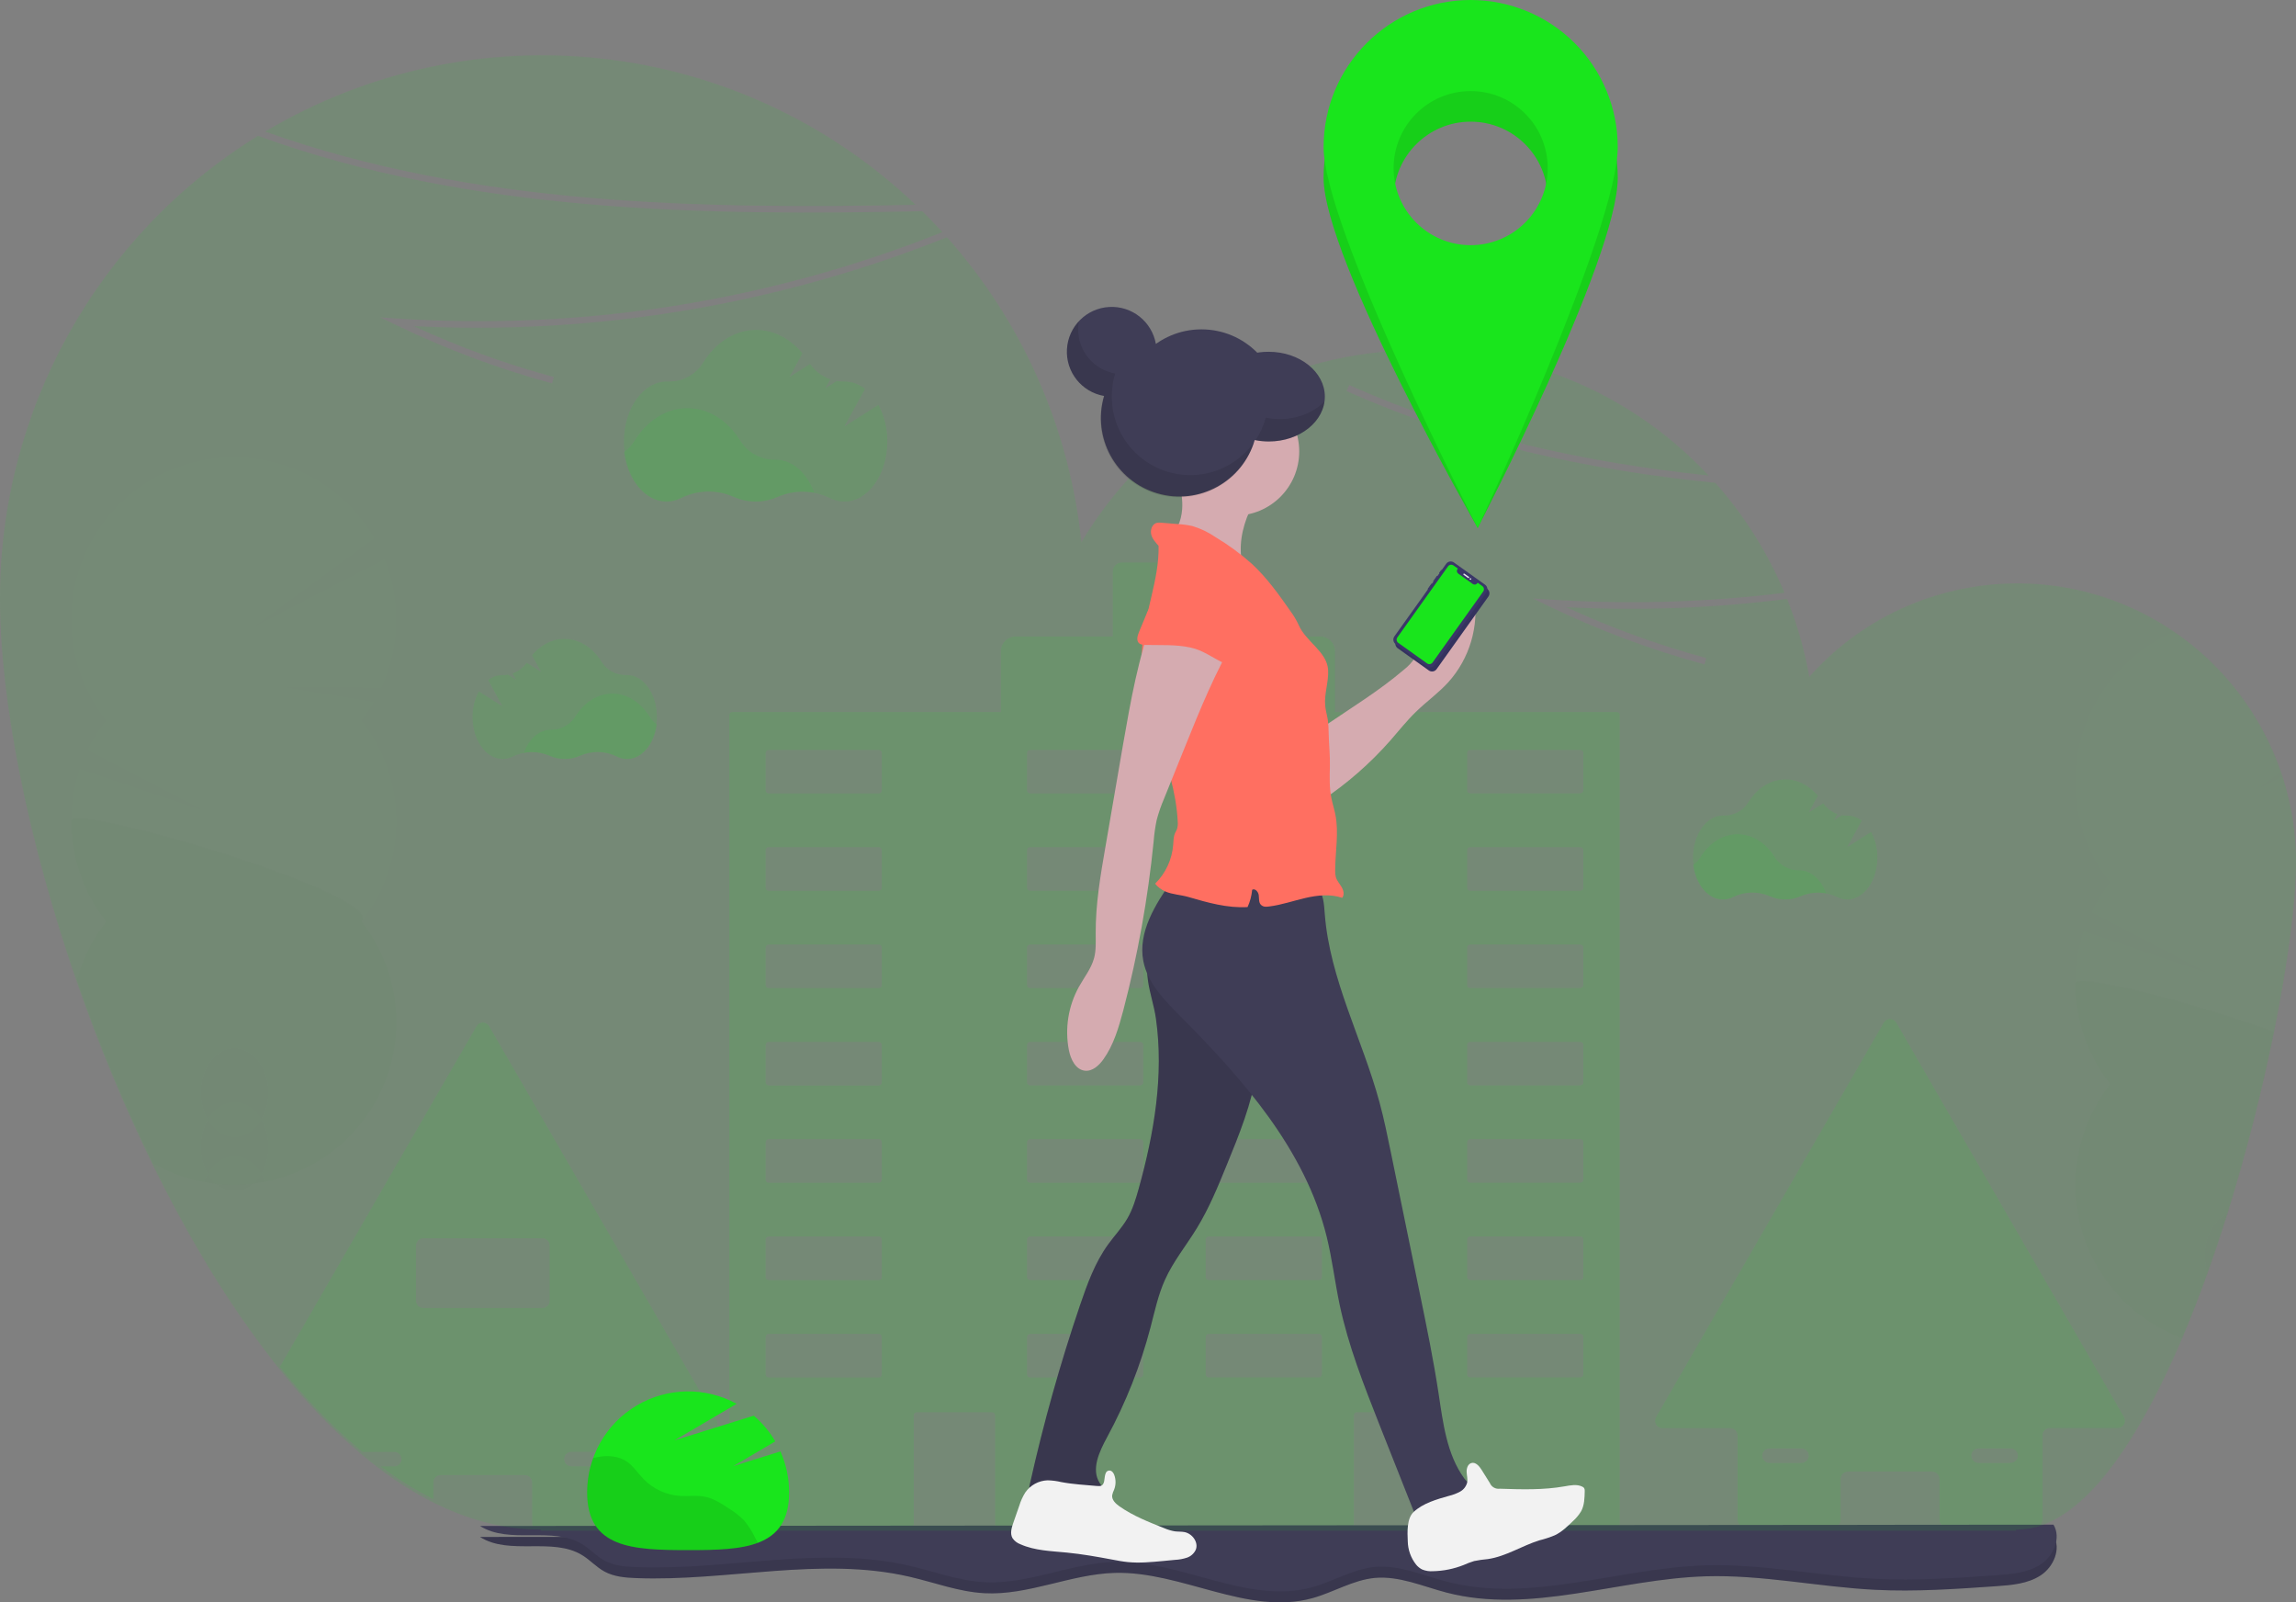 <?xml version="1.0" encoding="UTF-8" standalone="no"?><!-- Generator: Gravit.io --><svg xmlns="http://www.w3.org/2000/svg" xmlns:xlink="http://www.w3.org/1999/xlink" style="isolation:isolate" viewBox="0 0 1046 729.87" width="1046pt" height="729.87pt"><rect x="0" y="0" width="1046" height="729.87" fill="#808080" stroke="none"/><defs><clipPath id="_clipPath_gBHp2VwMel9GSuKkqleE7Z5KYS8AY6Zf"><rect width="1046" height="729.87"/></clipPath></defs><g clip-path="url(#_clipPath_gBHp2VwMel9GSuKkqleE7Z5KYS8AY6Zf)"><g opacity="0.1"><path d=" M 417.15 93.3 C 337.044 16.95 215.889 3.307 120.81 59.93 C 215.79 93.93 320.59 95.18 417.15 93.3 Z " fill="rgb(25,229,28)"/></g><g opacity="0.1"><path d=" M 967.64 645.48 L 863.92 465.83 C 863.332 464.802 862.239 464.168 861.055 464.168 C 859.871 464.168 858.778 464.802 858.19 465.83 L 754.47 645.48 C 753.854 646.504 753.84 647.781 754.434 648.819 C 755.027 649.856 756.135 650.491 757.33 650.48 L 788.27 650.48 C 790.096 650.485 791.575 651.964 791.58 653.79 L 791.58 692.13 C 791.58 693.954 793.056 695.434 794.88 695.44 L 835.25 695.44 C 837.078 695.44 838.56 693.958 838.56 692.13 L 838.56 673.6 C 838.56 671.777 840.037 670.3 841.86 670.3 L 880.24 670.3 C 882.064 670.3 883.544 671.776 883.55 673.6 L 883.55 692.13 C 883.55 693.958 885.032 695.44 886.86 695.44 L 927.22 695.44 C 929.048 695.44 930.53 693.958 930.53 692.13 L 930.53 653.75 C 930.53 651.922 932.012 650.44 933.84 650.44 L 964.78 650.44 C 965.96 650.437 967.049 649.806 967.638 648.783 C 968.227 647.761 968.228 646.503 967.64 645.48 L 967.64 645.48 Z  M 823 665.36 C 822.385 665.993 821.542 666.353 820.66 666.36 L 806.13 666.36 C 804.302 666.36 802.82 664.878 802.82 663.05 C 802.82 661.222 804.302 659.74 806.13 659.74 L 820.69 659.74 C 822.028 659.74 823.235 660.547 823.747 661.783 C 824.259 663.02 823.976 664.443 823.03 665.39 L 823 665.36 Z  M 918.28 665.36 C 917.665 665.993 916.822 666.353 915.94 666.36 L 901.42 666.36 C 899.592 666.36 898.11 664.878 898.11 663.05 C 898.11 661.222 899.592 659.74 901.42 659.74 L 916 659.74 C 917.338 659.74 918.545 660.547 919.057 661.783 C 919.569 663.02 919.286 664.443 918.34 665.39 L 918.28 665.36 Z " fill="rgb(25,229,28)"/></g><g opacity="0.1"><path d=" M 326.55 647.06 L 222.83 467.41 C 222.238 466.387 221.146 465.758 219.965 465.758 C 218.784 465.758 217.692 466.387 217.1 467.41 L 127.51 622.58 C 138.703 636.685 151.26 649.651 165 661.29 L 179.6 661.29 C 181.428 661.29 182.91 662.772 182.91 664.6 C 182.91 666.428 181.428 667.91 179.6 667.91 L 173.44 667.91 C 180.985 673.584 189.016 678.58 197.44 682.84 L 197.44 675.19 C 197.44 673.362 198.922 671.88 200.75 671.88 L 239.13 671.88 C 240.954 671.886 242.43 673.366 242.43 675.19 L 242.43 693.71 C 242.428 694.191 242.534 694.666 242.74 695.1 C 243.281 696.269 244.452 697.018 245.74 697.02 L 286.11 697.02 C 287.149 697.024 288.127 696.529 288.74 695.69 C 289.184 695.119 289.421 694.413 289.41 693.69 L 289.41 655.34 C 289.41 653.512 290.892 652.03 292.72 652.03 L 323.66 652.03 C 324.848 652.039 325.95 651.411 326.548 650.384 C 327.145 649.357 327.146 648.088 326.55 647.06 Z  M 258 662.26 C 258.615 661.627 259.458 661.267 260.34 661.26 L 274.9 661.26 C 276.728 661.26 278.21 662.742 278.21 664.57 C 278.21 666.398 276.728 667.88 274.9 667.88 L 260.33 667.88 C 258.992 667.88 257.785 667.073 257.273 665.837 C 256.761 664.6 257.044 663.177 257.99 662.23 L 258 662.26 Z  M 192.85 595.78 C 191.022 595.78 189.54 594.298 189.54 592.47 L 189.54 567.33 C 189.54 565.502 191.022 564.02 192.85 564.02 L 247.1 564.02 C 248.924 564.026 250.4 565.506 250.4 567.33 L 250.4 592.47 C 250.4 594.294 248.924 595.774 247.1 595.78 L 192.85 595.78 Z " fill="rgb(25,229,28)"/></g><g opacity="0.1"><path d=" M 736.53 324.34 L 608.18 324.34 L 608.18 296.58 C 608.18 292.913 605.207 289.94 601.54 289.94 L 563.85 289.94 L 563.85 260.37 C 563.85 258.061 561.979 256.19 559.67 256.19 L 511.12 256.19 C 508.811 256.19 506.94 258.061 506.94 260.37 L 506.94 289.93 L 462.63 289.93 C 458.963 289.93 455.99 292.903 455.99 296.57 L 455.99 324.33 L 333.6 324.33 C 332.858 324.335 332.26 324.938 332.26 325.68 L 332.26 694.21 C 332.26 694.952 332.858 695.555 333.6 695.56 L 414.94 695.56 C 415.298 695.56 415.641 695.418 415.895 695.165 C 416.148 694.911 416.29 694.568 416.29 694.21 L 416.29 644.63 C 416.295 643.887 416.897 643.285 417.64 643.28 L 452 643.28 C 452.743 643.285 453.345 643.887 453.35 644.63 L 453.35 694.21 C 453.35 694.952 453.948 695.555 454.69 695.56 L 615.44 695.56 C 616.183 695.555 616.785 694.953 616.79 694.21 L 616.79 644.63 C 616.79 643.888 617.388 643.285 618.13 643.28 L 652.49 643.28 C 652.848 643.28 653.191 643.422 653.445 643.675 C 653.698 643.929 653.84 644.272 653.84 644.63 L 653.84 694.21 C 653.845 694.953 654.447 695.555 655.19 695.56 L 736.53 695.56 C 737.273 695.555 737.875 694.953 737.88 694.21 L 737.88 325.69 C 737.875 324.947 737.273 324.345 736.53 324.34 L 736.53 324.34 Z  M 401.73 626.06 C 401.73 626.415 401.589 626.756 401.338 627.008 C 401.086 627.259 400.745 627.4 400.39 627.4 L 350.15 627.4 C 349.793 627.403 349.449 627.263 349.196 627.011 C 348.943 626.759 348.8 626.417 348.8 626.06 L 348.8 608.93 C 348.8 608.572 348.942 608.229 349.195 607.975 C 349.449 607.722 349.792 607.58 350.15 607.58 L 400.39 607.58 C 401.132 607.585 401.73 608.188 401.73 608.93 L 401.73 626.06 Z  M 401.73 581.72 C 401.733 582.077 401.593 582.421 401.341 582.674 C 401.089 582.927 400.747 583.07 400.39 583.07 L 350.15 583.07 C 349.791 583.073 349.446 582.931 349.192 582.678 C 348.939 582.424 348.797 582.079 348.8 581.72 L 348.8 564.57 C 348.797 564.211 348.939 563.866 349.192 563.612 C 349.446 563.359 349.791 563.217 350.15 563.22 L 400.39 563.22 C 400.747 563.22 401.089 563.363 401.341 563.616 C 401.593 563.869 401.733 564.213 401.73 564.57 L 401.73 581.72 Z  M 401.73 537.39 C 401.73 538.132 401.132 538.735 400.39 538.74 L 350.15 538.74 C 349.792 538.74 349.449 538.598 349.195 538.345 C 348.942 538.091 348.8 537.748 348.8 537.39 L 348.8 520.23 C 348.8 519.872 348.942 519.529 349.195 519.275 C 349.449 519.022 349.792 518.88 350.15 518.88 L 400.39 518.88 C 401.132 518.885 401.73 519.488 401.73 520.23 L 401.73 537.39 Z  M 401.73 493.05 C 401.733 493.407 401.593 493.751 401.341 494.004 C 401.089 494.257 400.747 494.4 400.39 494.4 L 350.15 494.4 C 349.791 494.403 349.446 494.261 349.192 494.008 C 348.939 493.754 348.797 493.409 348.8 493.05 L 348.8 475.93 C 348.797 475.571 348.939 475.226 349.192 474.972 C 349.446 474.719 349.791 474.577 350.15 474.58 L 400.39 474.58 C 400.747 474.58 401.089 474.723 401.341 474.976 C 401.593 475.229 401.733 475.573 401.73 475.93 L 401.73 493.05 Z  M 401.73 448.72 C 401.73 449.462 401.132 450.065 400.39 450.07 L 350.15 450.07 C 349.792 450.07 349.449 449.928 349.195 449.675 C 348.942 449.421 348.8 449.078 348.8 448.72 L 348.8 431.56 C 348.8 431.203 348.943 430.861 349.196 430.609 C 349.449 430.357 349.793 430.217 350.15 430.22 L 400.39 430.22 C 400.745 430.22 401.086 430.361 401.338 430.612 C 401.589 430.864 401.73 431.205 401.73 431.56 L 401.73 448.72 Z  M 401.73 404.39 C 401.73 405.13 401.13 405.73 400.39 405.73 L 350.15 405.73 C 349.793 405.733 349.449 405.593 349.196 405.341 C 348.943 405.089 348.8 404.747 348.8 404.39 L 348.8 387.23 C 348.8 386.872 348.942 386.529 349.195 386.275 C 349.449 386.022 349.792 385.88 350.15 385.88 L 400.39 385.88 C 401.132 385.885 401.73 386.488 401.73 387.23 L 401.73 404.39 Z  M 401.73 360.05 C 401.733 360.407 401.593 360.751 401.341 361.004 C 401.089 361.257 400.747 361.4 400.39 361.4 L 350.15 361.4 C 349.791 361.403 349.446 361.261 349.192 361.008 C 348.939 360.754 348.797 360.409 348.8 360.05 L 348.8 342.93 C 348.797 342.571 348.939 342.226 349.192 341.972 C 349.446 341.719 349.791 341.577 350.15 341.58 L 400.39 341.58 C 400.747 341.58 401.089 341.723 401.341 341.976 C 401.593 342.229 401.733 342.573 401.73 342.93 L 401.73 360.05 Z  M 520.84 626.05 C 520.84 626.407 520.697 626.749 520.444 627.001 C 520.191 627.253 519.847 627.393 519.49 627.39 L 469.25 627.39 C 468.508 627.39 467.905 626.792 467.9 626.05 L 467.9 608.93 C 467.905 608.187 468.507 607.585 469.25 607.58 L 519.49 607.58 C 519.848 607.58 520.191 607.722 520.445 607.975 C 520.698 608.229 520.84 608.572 520.84 608.93 L 520.84 626.05 Z  M 520.84 581.71 C 520.843 582.069 520.701 582.414 520.448 582.668 C 520.194 582.921 519.849 583.063 519.49 583.06 L 469.25 583.06 C 468.892 583.06 468.549 582.918 468.295 582.665 C 468.042 582.411 467.9 582.068 467.9 581.71 L 467.9 564.57 C 467.9 564.212 468.042 563.869 468.295 563.615 C 468.549 563.362 468.892 563.22 469.25 563.22 L 519.49 563.22 C 519.849 563.217 520.194 563.359 520.448 563.612 C 520.701 563.866 520.843 564.211 520.84 564.57 L 520.84 581.71 Z  M 520.84 537.38 C 520.84 537.738 520.698 538.081 520.445 538.335 C 520.191 538.588 519.848 538.73 519.49 538.73 L 469.25 538.73 C 468.507 538.725 467.905 538.123 467.9 537.38 L 467.9 520.23 C 467.905 519.487 468.507 518.885 469.25 518.88 L 519.49 518.88 C 519.848 518.88 520.191 519.022 520.445 519.275 C 520.698 519.529 520.84 519.872 520.84 520.23 L 520.84 537.38 Z  M 520.84 493.04 C 520.843 493.399 520.701 493.744 520.448 493.998 C 520.194 494.251 519.849 494.393 519.49 494.39 L 469.25 494.39 C 468.892 494.39 468.549 494.248 468.295 493.995 C 468.042 493.741 467.9 493.398 467.9 493.04 L 467.9 475.93 C 467.9 475.572 468.042 475.229 468.295 474.975 C 468.549 474.722 468.892 474.58 469.25 474.58 L 519.49 474.58 C 519.849 474.577 520.194 474.719 520.448 474.972 C 520.701 475.226 520.843 475.571 520.84 475.93 L 520.84 493.04 Z  M 520.84 448.71 C 520.84 449.068 520.698 449.411 520.445 449.665 C 520.191 449.918 519.848 450.06 519.49 450.06 L 469.25 450.06 C 468.507 450.055 467.905 449.453 467.9 448.71 L 467.9 431.56 C 467.905 430.818 468.508 430.22 469.25 430.22 L 519.49 430.22 C 519.847 430.217 520.191 430.357 520.444 430.609 C 520.697 430.861 520.84 431.203 520.84 431.56 L 520.84 448.71 Z  M 520.84 404.38 C 520.84 404.737 520.697 405.079 520.444 405.331 C 520.191 405.583 519.847 405.723 519.49 405.72 L 469.25 405.72 C 468.508 405.72 467.905 405.122 467.9 404.38 L 467.9 387.23 C 467.905 386.487 468.507 385.885 469.25 385.88 L 519.49 385.88 C 519.848 385.88 520.191 386.022 520.445 386.275 C 520.698 386.529 520.84 386.872 520.84 387.23 L 520.84 404.38 Z  M 520.84 360.04 C 520.843 360.399 520.701 360.744 520.448 360.998 C 520.194 361.251 519.849 361.393 519.49 361.39 L 469.25 361.39 C 468.892 361.39 468.549 361.248 468.295 360.995 C 468.042 360.741 467.9 360.398 467.9 360.04 L 467.9 342.93 C 467.9 342.572 468.042 342.229 468.295 341.975 C 468.549 341.722 468.892 341.58 469.25 341.58 L 519.49 341.58 C 519.849 341.577 520.194 341.719 520.448 341.972 C 520.701 342.226 520.843 342.571 520.84 342.93 L 520.84 360.04 Z  M 602.23 626.04 C 602.23 626.397 602.087 626.739 601.834 626.991 C 601.581 627.243 601.237 627.383 600.88 627.38 L 550.64 627.38 C 549.898 627.38 549.295 626.782 549.29 626.04 L 549.29 608.93 C 549.295 608.187 549.897 607.585 550.64 607.58 L 600.88 607.58 C 601.238 607.58 601.581 607.722 601.835 607.975 C 602.088 608.229 602.23 608.572 602.23 608.93 L 602.23 626.04 Z  M 602.23 581.7 C 602.233 582.059 602.091 582.404 601.838 582.658 C 601.584 582.911 601.239 583.053 600.88 583.05 L 550.64 583.05 C 550.282 583.05 549.939 582.908 549.685 582.655 C 549.432 582.401 549.29 582.058 549.29 581.7 L 549.29 564.57 C 549.29 564.212 549.432 563.869 549.685 563.615 C 549.939 563.362 550.282 563.22 550.64 563.22 L 600.88 563.22 C 601.239 563.217 601.584 563.359 601.838 563.612 C 602.091 563.866 602.233 564.211 602.23 564.57 L 602.23 581.7 Z  M 602.23 537.37 C 602.23 537.728 602.088 538.071 601.835 538.325 C 601.581 538.578 601.238 538.72 600.88 538.72 L 550.64 538.72 C 549.897 538.715 549.295 538.113 549.29 537.37 L 549.29 520.23 C 549.295 519.487 549.897 518.885 550.64 518.88 L 600.88 518.88 C 601.238 518.88 601.581 519.022 601.835 519.275 C 602.088 519.529 602.23 519.872 602.23 520.23 L 602.23 537.37 Z  M 602.23 493.03 C 602.233 493.389 602.091 493.734 601.838 493.988 C 601.584 494.241 601.239 494.383 600.88 494.38 L 550.64 494.38 C 550.282 494.38 549.939 494.238 549.685 493.985 C 549.432 493.731 549.29 493.388 549.29 493.03 L 549.29 475.93 C 549.29 475.572 549.432 475.229 549.685 474.975 C 549.939 474.722 550.282 474.58 550.64 474.58 L 600.88 474.58 C 601.239 474.577 601.584 474.719 601.838 474.972 C 602.091 475.226 602.233 475.571 602.23 475.93 L 602.23 493.03 Z  M 602.23 448.7 C 602.23 449.058 602.088 449.401 601.835 449.655 C 601.581 449.908 601.238 450.05 600.88 450.05 L 550.64 450.05 C 549.897 450.045 549.295 449.443 549.29 448.7 L 549.29 431.56 C 549.295 430.818 549.898 430.22 550.64 430.22 L 600.88 430.22 C 601.237 430.217 601.581 430.357 601.834 430.609 C 602.087 430.861 602.23 431.203 602.23 431.56 L 602.23 448.7 Z  M 602.23 404.37 C 602.23 404.727 602.087 405.069 601.834 405.321 C 601.581 405.573 601.237 405.713 600.88 405.71 L 550.64 405.71 C 549.898 405.71 549.295 405.112 549.29 404.37 L 549.29 387.23 C 549.295 386.487 549.897 385.885 550.64 385.88 L 600.88 385.88 C 601.238 385.88 601.581 386.022 601.835 386.275 C 602.088 386.529 602.23 386.872 602.23 387.23 L 602.23 404.37 Z  M 602.23 360.03 C 602.233 360.389 602.091 360.734 601.838 360.988 C 601.584 361.241 601.239 361.383 600.88 361.38 L 550.64 361.38 C 550.282 361.38 549.939 361.238 549.685 360.985 C 549.432 360.731 549.29 360.388 549.29 360.03 L 549.29 342.93 C 549.29 342.572 549.432 342.229 549.685 341.975 C 549.939 341.722 550.282 341.58 550.64 341.58 L 600.88 341.58 C 601.239 341.577 601.584 341.719 601.838 341.972 C 602.091 342.226 602.233 342.571 602.23 342.93 L 602.23 360.03 Z  M 721.34 626.03 C 721.335 626.772 720.732 627.37 719.99 627.37 L 669.75 627.37 C 669.393 627.373 669.049 627.233 668.796 626.981 C 668.543 626.729 668.4 626.387 668.4 626.03 L 668.4 608.93 C 668.4 608.572 668.542 608.229 668.795 607.975 C 669.049 607.722 669.392 607.58 669.75 607.58 L 720 607.58 C 720.743 607.585 721.345 608.187 721.35 608.93 L 721.34 626.03 Z  M 721.34 581.69 C 721.34 582.048 721.198 582.391 720.945 582.645 C 720.691 582.898 720.348 583.04 719.99 583.04 L 669.75 583.04 C 669.391 583.043 669.046 582.901 668.792 582.648 C 668.539 582.394 668.397 582.049 668.4 581.69 L 668.4 564.57 C 668.397 564.211 668.539 563.866 668.792 563.612 C 669.046 563.359 669.391 563.217 669.75 563.22 L 720 563.22 C 720.358 563.22 720.701 563.362 720.955 563.615 C 721.208 563.869 721.35 564.212 721.35 564.57 L 721.34 581.69 Z  M 721.34 537.36 C 721.335 538.103 720.733 538.705 719.99 538.71 L 669.75 538.71 C 669.392 538.71 669.049 538.568 668.795 538.315 C 668.542 538.061 668.4 537.718 668.4 537.36 L 668.4 520.23 C 668.4 519.872 668.542 519.529 668.795 519.275 C 669.049 519.022 669.392 518.88 669.75 518.88 L 720 518.88 C 720.743 518.885 721.345 519.487 721.35 520.23 L 721.34 537.36 Z  M 721.34 493.02 C 721.34 493.378 721.198 493.721 720.945 493.975 C 720.691 494.228 720.348 494.37 719.99 494.37 L 669.75 494.37 C 669.391 494.373 669.046 494.231 668.792 493.978 C 668.539 493.724 668.397 493.379 668.4 493.02 L 668.4 475.93 C 668.397 475.571 668.539 475.226 668.792 474.972 C 669.046 474.719 669.391 474.577 669.75 474.58 L 720 474.58 C 720.358 474.58 720.701 474.722 720.955 474.975 C 721.208 475.229 721.35 475.572 721.35 475.93 L 721.34 493.02 Z  M 721.34 448.69 C 721.335 449.433 720.733 450.035 719.99 450.04 L 669.75 450.04 C 669.392 450.04 669.049 449.898 668.795 449.645 C 668.542 449.391 668.4 449.048 668.4 448.69 L 668.4 431.56 C 668.4 431.203 668.543 430.861 668.796 430.609 C 669.049 430.357 669.393 430.217 669.75 430.22 L 720 430.22 C 720.742 430.22 721.345 430.818 721.35 431.56 L 721.34 448.69 Z  M 721.34 404.36 C 721.345 404.72 721.207 405.067 720.955 405.324 C 720.704 405.581 720.36 405.727 720 405.73 L 669.75 405.73 C 669.393 405.733 669.049 405.593 668.796 405.341 C 668.543 405.089 668.4 404.747 668.4 404.39 L 668.4 387.23 C 668.4 386.872 668.542 386.529 668.795 386.275 C 669.049 386.022 669.392 385.88 669.75 385.88 L 720 385.88 C 720.743 385.885 721.345 386.487 721.35 387.23 L 721.34 404.36 Z  M 721.34 360.02 C 721.34 360.378 721.198 360.721 720.945 360.975 C 720.691 361.228 720.348 361.37 719.99 361.37 L 669.75 361.37 C 669.391 361.373 669.046 361.231 668.792 360.978 C 668.539 360.724 668.397 360.379 668.4 360.02 L 668.4 342.93 C 668.397 342.571 668.539 342.226 668.792 341.972 C 669.046 341.719 669.391 341.577 669.75 341.58 L 720 341.58 C 720.358 341.58 720.701 341.722 720.955 341.975 C 721.208 342.229 721.35 342.572 721.35 342.93 L 721.34 360.02 Z " fill="rgb(25,229,28)"/></g><g opacity="0.1"><path d=" M 371 224.46 C 365.353 223.385 359.514 224.019 354.23 226.28 C 347.789 229.151 340.427 229.133 334 226.23 C 326.42 222.906 317.762 223.078 310.32 226.7 C 308.217 227.808 305.877 228.391 303.5 228.4 C 293.9 228.4 285.91 218.73 284.25 205.97 C 286.168 204.572 287.798 202.817 289.05 200.8 C 294.68 191.73 303.4 185.9 313.19 185.9 C 322.98 185.9 331.59 191.66 337.19 200.63 C 340.605 206.142 346.656 209.465 353.14 209.39 L 353.39 209.39 C 361.11 209.39 367.73 215.52 371 224.46 Z " fill="rgb(25,229,28)"/></g><g opacity="0.1"><path d=" M 400.2 184.41 L 384.68 194.25 L 394.1 177.12 C 391.43 174.989 388.126 173.81 384.71 173.77 L 384.46 173.77 C 383.382 173.786 382.304 173.705 381.24 173.53 L 376 176.87 L 378.26 172.77 C 374.531 171.467 371.31 169.016 369.06 165.77 L 359.64 171.77 L 365.57 160.93 C 360.06 154.32 352.64 150.27 344.48 150.27 C 334.69 150.27 325.97 156.09 320.34 165.16 C 316.945 170.701 310.834 173.989 304.34 173.77 L 303.81 173.77 C 293 173.77 284.24 186.02 284.24 201.14 C 284.24 216.26 293 228.51 303.81 228.51 C 306.189 228.504 308.53 227.917 310.63 226.8 C 318.074 223.181 326.731 223.013 334.31 226.34 C 340.719 229.2 348.041 229.2 354.45 226.34 C 361.97 223.07 370.541 223.235 377.93 226.79 C 380.01 227.879 382.322 228.452 384.67 228.46 C 395.48 228.46 404.24 216.2 404.24 201.09 C 404.309 195.28 402.92 189.545 400.2 184.41 L 400.2 184.41 Z " fill="rgb(25,229,28)"/></g><g opacity="0.1"><path d=" M 832 406.93 C 828.047 406.181 823.961 406.623 820.26 408.2 C 815.774 410.206 810.646 410.206 806.16 408.2 C 800.852 405.873 794.791 405.994 789.58 408.53 C 788.11 409.307 786.473 409.715 784.81 409.72 C 778.09 409.72 772.5 402.95 771.34 394.02 C 772.68 393.038 773.82 391.809 774.7 390.4 C 778.64 384.05 784.7 379.97 791.59 379.97 C 798.48 379.97 804.48 383.97 808.42 390.28 C 810.808 394.139 815.042 396.465 819.58 396.41 L 819.76 396.41 C 825.06 396.39 829.69 400.68 832 406.93 Z " fill="rgb(25,229,28)"/></g><g opacity="0.1"><path d=" M 852.42 378.93 L 841.56 385.82 L 848.15 373.82 C 846.281 372.331 843.969 371.507 841.58 371.48 L 841.41 371.48 C 840.656 371.489 839.904 371.432 839.16 371.31 L 835.47 373.64 L 837.05 370.78 C 834.444 369.864 832.192 368.154 830.61 365.89 L 824 370.05 L 828.16 362.48 C 824.31 357.85 819.16 355.01 813.4 355.01 C 806.55 355.01 800.4 359.09 796.5 365.44 C 794.125 369.301 789.861 371.591 785.33 371.44 L 785 371.44 C 777.44 371.44 771.3 380.01 771.3 390.59 C 771.3 401.17 777.44 409.75 785 409.75 C 786.663 409.745 788.3 409.337 789.77 408.56 C 794.981 406.022 801.045 405.905 806.35 408.24 C 810.839 410.233 815.961 410.233 820.45 408.24 C 825.713 405.955 831.71 406.072 836.88 408.56 C 838.339 409.316 839.957 409.713 841.6 409.72 C 849.17 409.72 855.3 401.15 855.3 390.56 C 855.324 386.504 854.334 382.506 852.42 378.93 L 852.42 378.93 Z " fill="rgb(25,229,28)"/></g><g opacity="0.1"><path d=" M 238.62 342.93 C 242.573 342.182 246.659 342.624 250.36 344.2 C 254.842 346.207 259.968 346.207 264.45 344.2 C 269.758 341.873 275.819 341.994 281.03 344.53 C 282.501 345.305 284.137 345.714 285.8 345.72 C 292.52 345.72 298.12 338.95 299.28 330.02 C 297.938 329.04 296.797 327.811 295.92 326.4 C 292 320.03 285.87 315.93 279 315.93 C 272.13 315.93 266.12 319.93 262.18 326.24 C 259.785 330.104 255.546 332.436 251 332.39 L 250.83 332.39 C 245.51 332.39 240.87 336.68 238.62 342.93 Z " fill="rgb(25,229,28)"/></g><g opacity="0.1"><path d=" M 218.14 314.93 L 229 321.79 L 222.4 309.79 C 224.269 308.302 226.581 307.479 228.97 307.45 L 229.15 307.45 C 229.904 307.459 230.656 307.402 231.4 307.28 L 235.08 309.61 L 233.5 306.75 C 236.109 305.835 238.365 304.125 239.95 301.86 L 246.54 306.04 L 242.37 298.47 C 246.23 293.84 251.42 291 257.14 291 C 263.99 291 270.14 295.08 274.04 301.43 C 276.414 305.293 280.679 307.583 285.21 307.43 L 285.57 307.43 C 293.14 307.43 299.27 316 299.27 326.58 C 299.27 337.16 293.14 345.74 285.57 345.74 C 283.907 345.733 282.271 345.324 280.8 344.55 C 275.589 342.012 269.525 341.895 264.22 344.23 C 259.735 346.223 254.615 346.223 250.13 344.23 C 244.863 341.945 238.864 342.061 233.69 344.55 C 232.231 345.307 230.613 345.705 228.97 345.71 C 221.41 345.71 215.27 337.14 215.27 326.55 C 215.245 322.498 216.231 318.504 218.14 314.93 L 218.14 314.93 Z " fill="rgb(25,229,28)"/></g><path d=" M 218.68 700.06 C 232.22 708.66 251.73 699.96 265.36 708.43 C 268.88 710.61 271.72 713.82 275.36 715.8 C 279.73 718.19 284.87 718.62 289.84 718.8 C 331.46 720.41 373.78 708.8 414.36 718.18 C 425.71 720.8 436.81 725.06 448.44 725.68 C 468.53 726.77 487.78 716.97 507.89 716.43 C 538.39 715.61 568.36 736.02 597.79 727.97 C 607.47 725.32 616.35 719.67 626.34 718.72 C 637.47 717.72 648.17 722.57 658.99 725.4 C 697.36 735.4 737.32 719.2 776.99 717.99 C 802.86 717.2 828.48 722.84 854.33 724.14 C 872.71 725.06 891.13 723.77 909.49 722.49 C 916.49 722 923.82 721.4 929.68 717.56 C 935.54 713.72 939.14 705.47 935.52 699.47 L 218.68 700.06 Z " fill="rgb(63,61,86)"/><g opacity="0.1"><path d=" M 218.68 700.06 C 232.22 708.66 251.73 699.96 265.36 708.43 C 268.88 710.61 271.72 713.82 275.36 715.8 C 279.73 718.19 284.87 718.62 289.84 718.8 C 331.46 720.41 373.78 708.8 414.36 718.18 C 425.71 720.8 436.81 725.06 448.44 725.68 C 468.53 726.77 487.78 716.97 507.89 716.43 C 538.39 715.61 568.36 736.02 597.79 727.97 C 607.47 725.32 616.35 719.67 626.34 718.72 C 637.47 717.72 648.17 722.57 658.99 725.4 C 697.36 735.4 737.32 719.2 776.99 717.99 C 802.86 717.2 828.48 722.84 854.33 724.14 C 872.71 725.06 891.13 723.77 909.49 722.49 C 916.49 722 923.82 721.4 929.68 717.56 C 935.54 713.72 939.14 705.47 935.52 699.47 L 218.68 700.06 Z " fill="rgb(0,0,0)"/></g><path d=" M 218.68 695.06 C 232.22 703.66 251.73 694.96 265.36 703.43 C 268.88 705.61 271.72 708.82 275.36 710.8 C 279.73 713.19 284.87 713.62 289.84 713.8 C 331.46 715.41 373.78 703.8 414.36 713.18 C 425.71 715.8 436.81 720.06 448.44 720.68 C 468.53 721.77 487.78 711.97 507.89 711.43 C 538.39 710.61 568.36 731.02 597.79 722.97 C 607.47 720.32 616.35 714.67 626.34 713.72 C 637.47 712.72 648.17 717.57 658.99 720.4 C 697.36 730.4 737.32 714.2 776.99 712.99 C 802.86 712.2 828.48 717.84 854.33 719.14 C 872.71 720.06 891.13 718.77 909.49 717.49 C 916.49 717 923.82 716.4 929.68 712.56 C 935.54 708.72 939.14 700.47 935.52 694.47 L 218.68 695.06 Z " fill="rgb(63,61,86)"/><g style="opacity:0.1;"><g opacity="0.1"><path d=" M 122.35 571.86 C 122.391 576.2 121.276 580.473 119.12 584.24 C 123.427 591.932 123.427 601.308 119.12 609 C 120.215 610.873 121.037 612.894 121.56 615 C 110.644 600.612 100.596 585.585 91.47 570 L 91.47 570 C 91.69 566.283 92.772 562.667 94.63 559.44 C 92.474 555.673 91.359 551.4 91.4 547.06 C 91.387 544.127 91.881 541.214 92.86 538.45 C 93.326 537.139 93.919 535.876 94.63 534.68 C 97.45 529.89 101.89 526.8 106.87 526.8 C 111.85 526.8 116.3 529.89 119.12 534.68 C 119.806 535.842 120.385 537.063 120.85 538.33 C 121.853 541.131 122.36 544.085 122.35 547.06 C 122.391 551.4 121.276 555.673 119.12 559.44 C 121.283 563.219 122.398 567.506 122.35 571.86 Z " fill="rgb(63,61,86)"/></g><g opacity="0.1"><ellipse vector-effect="non-scaling-stroke" cx="106.87" cy="522.35" rx="15.47" ry="20.26" fill="rgb(63,61,86)"/></g><g opacity="0.1"><ellipse vector-effect="non-scaling-stroke" cx="106.87" cy="497.59" rx="15.47" ry="20.26" fill="rgb(63,61,86)"/></g><g opacity="0.1"><path d=" M 180.67 373.93 C 180.696 390.559 175.103 406.708 164.8 419.76 C 180.757 440.049 185.011 467.177 176.031 491.376 C 167.05 515.576 146.129 533.362 120.8 538.33 C 119.02 538.69 117.21 538.97 115.38 539.19 C 109.735 539.865 104.032 539.895 98.38 539.28 Q 95.56 538.98 92.81 538.45 C 84.726 536.956 76.951 534.113 69.81 530.04 C 56.5 502.85 44.875 474.867 35 446.25 C 37.598 436.626 42.119 427.628 48.29 419.8 C 32.792 400.112 28.279 373.931 36.29 350.19 L 92.57 369.08 L 39.79 341.66 C 42.114 336.864 44.947 332.331 48.24 328.14 C 31.083 306.336 27.538 276.776 39.053 251.533 C 50.569 226.29 75.216 209.591 102.929 208.256 C 130.642 206.92 156.781 221.172 170.67 245.19 L 116.26 285.19 L 175.26 254.59 C 182.884 273.529 182.371 294.772 173.84 313.32 L 129.84 312.99 L 170.5 319.67 C 168.774 322.626 166.846 325.459 164.73 328.15 C 175.047 341.18 180.663 357.31 180.67 373.93 L 180.67 373.93 Z " fill="rgb(25,229,28)"/></g><g opacity="0.1"><path d=" M 180.67 465.63 C 180.664 501.053 155.605 531.524 120.85 538.37 C 119.07 538.73 117.26 539.01 115.43 539.23 C 109.785 539.905 104.082 539.935 98.43 539.32 Q 95.61 539.02 92.86 538.49 C 84.776 536.996 77.001 534.153 69.86 530.08 C 56.532 502.878 44.89 474.882 35 446.25 C 37.598 436.626 42.119 427.628 48.29 419.8 C 37.982 406.736 32.389 390.572 32.42 373.93 C 32.42 365.61 174.74 407.15 164.8 419.76 C 175.112 432.823 180.705 448.988 180.67 465.63 L 180.67 465.63 Z " fill="rgb(0,0,0)"/></g></g><g style="opacity:0.1;"><g opacity="0.1"><path d=" M 1014.9 552.58 C 1012 561.84 1008.9 571.03 1005.72 580.01 C 1004.836 577.363 1004.39 574.59 1004.4 571.8 C 1004.4 562.87 1008.8 555.29 1014.9 552.58 Z " fill="rgb(63,61,86)"/></g><g opacity="0.1"><path d=" M 1046 393.02 C 1046 410.57 1042.46 438.3 1036 470.02 C 1030.342 497.878 1023.283 525.433 1014.85 552.58 C 1011.95 561.84 1008.85 571.03 1005.67 580.01 C 1002.02 590.21 998.17 600.13 994.14 609.62 C 971.792 601.416 954.718 583.014 948.208 560.114 C 941.699 537.215 946.539 512.583 961.23 493.85 C 945.73 474.105 941.219 447.88 949.23 424.09 L 1005.51 443.02 L 952.73 415.54 C 955.054 410.734 957.887 406.192 961.18 401.99 C 946.932 383.823 941.925 360.072 947.627 337.7 C 953.329 315.327 969.095 296.87 990.3 287.74 C 1013.017 303.238 1030.116 325.662 1039.05 351.67 L 1029.3 358.93 L 1039.76 353.5 C 1043.269 364.282 1045.317 375.485 1045.85 386.81 L 1042.91 386.81 L 1045.91 387.3 C 1046 389.19 1046 391.09 1046 393.02 Z " fill="rgb(25,229,28)"/></g><g opacity="0.1"><path d=" M 1036.05 470.02 C 1030.392 497.878 1023.333 525.433 1014.9 552.58 C 1012 561.84 1008.9 571.03 1005.72 580.01 C 1002.07 590.21 998.22 600.13 994.19 609.62 C 971.842 601.416 954.768 583.014 948.258 560.114 C 941.749 537.215 946.589 512.583 961.28 493.85 C 950.983 480.761 945.396 464.584 945.42 447.93 C 945.42 442.93 997.14 456.03 1036.05 470.02 Z " fill="rgb(0,0,0)"/></g></g><g opacity="0.1"><path d=" M 1045.87 387.28 C 1045.87 387.13 1045.87 386.97 1045.87 386.81 C 1045.337 375.485 1043.289 364.282 1039.78 353.5 C 1039.58 352.89 1039.38 352.27 1039.17 351.67 C 1030.236 325.662 1013.137 303.238 990.42 287.74 C 937.743 251.85 866.611 260.643 824.26 308.28 C 822.118 296.141 818.73 284.255 814.15 272.81 C 780.783 277.028 747.108 278.283 713.52 276.56 C 734.103 286.051 755.444 293.801 777.32 299.73 L 776.54 302.63 C 751.989 295.964 728.113 287.025 705.22 275.93 L 698.31 272.58 L 705.97 273.08 C 741.654 275.417 777.479 274.389 812.97 270.01 C 805.291 251.696 794.641 234.775 781.45 219.93 C 723.89 214.13 666.78 202.05 613.45 178.1 L 614.68 175.37 C 666.59 198.7 722.22 210.69 778.38 216.59 C 739.84 175.276 684.118 154.485 627.935 160.457 C 571.751 166.429 521.645 198.467 492.65 246.96 C 487.33 195.378 465.904 146.78 431.41 108.06 C 400.702 120.33 368.995 129.935 336.64 136.77 C 287.981 147.112 238.182 151.075 188.5 148.56 C 209.083 158.051 230.424 165.801 252.3 171.73 L 251.52 174.63 C 226.976 167.962 203.106 159.024 180.22 147.93 L 173.31 144.58 L 180.97 145.08 C 265.655 150.642 350.512 137.198 429.33 105.73 Q 424.88 100.86 420.17 96.21 C 321.75 98.21 214.56 97.21 117.52 61.88 C 44.403 107.009 -0.08 186.827 0 272.75 C 0 319.21 12.77 383.1 35 447.2 C 44.906 475.888 56.565 503.941 69.91 531.2 C 76.7 545 83.91 558.41 91.48 571.25 L 91.48 571.25 C 100.607 586.834 110.655 601.861 121.57 616.25 Q 124.51 620.12 127.52 623.85 C 138.706 638.007 151.26 651.027 165 662.72 L 165 662.72 Q 169.17 666.2 173.39 669.35 C 180.931 675.05 188.962 680.07 197.39 684.35 C 212.06 691.7 227.2 696.01 242.69 696.63 C 243.93 696.68 245.18 696.71 246.42 696.71 L 246.42 697.22 L 918.42 697.22 L 918.42 696.71 L 918.92 696.71 C 922.793 696.695 926.635 696.019 930.28 694.71 C 954.04 686.28 975.92 652.43 994.11 609.65 C 998.11 600.16 1001.99 590.24 1005.64 580.04 C 1008.86 571.04 1011.92 561.87 1014.82 552.61 C 1023.253 525.463 1030.312 497.908 1035.97 470.05 C 1042.38 438.33 1045.97 410.6 1045.97 393.05 C 1046 391.09 1046 389.19 1045.87 387.28 Z " fill="rgb(25,229,28)"/></g><path d=" M 334.06 667.79 L 353.2 656.53 C 350.61 652.11 347.301 648.153 343.41 644.82 L 307.3 656.05 L 335.6 639.42 C 321.347 631.612 304.033 631.905 290.051 640.189 C 276.07 648.473 267.498 663.519 267.5 679.77 C 267.5 705.17 288.09 706.05 313.5 706.05 C 338.91 706.05 359.5 705.17 359.5 679.77 C 359.509 673.338 358.163 666.977 355.55 661.1 L 334.06 667.79 Z " fill="rgb(25,229,28)"/><g opacity="0.1"><path d=" M 338.93 692.48 C 336.893 690.44 334.616 688.654 332.15 687.16 C 328.67 684.85 325.08 682.49 320.98 681.71 C 317.38 681.02 313.67 681.6 309.98 681.39 C 303.615 681.001 297.622 678.256 293.17 673.69 C 290.56 670.99 288.5 667.69 285.36 665.6 C 281.97 663.38 277.67 662.9 273.65 663.45 C 272.483 663.616 271.328 663.853 270.19 664.16 C 268.384 669.166 267.464 674.448 267.47 679.77 C 267.47 705.17 288.06 706.05 313.47 706.05 C 325.8 706.05 336.99 705.84 345.25 702.73 L 343.87 700.15 C 342.552 697.396 340.892 694.819 338.93 692.48 Z " fill="rgb(0,0,0)"/></g><circle vector-effect="non-scaling-stroke" cx="547.34" cy="185.77" r="35.75" fill="rgb(63,61,86)"/><path d=" M 526.6 463.87 C 530.29 489.76 525.79 516.16 518.78 541.35 C 517.47 546.04 516.06 550.77 513.61 554.98 C 511.16 559.19 507.75 562.81 504.87 566.77 C 498.87 575.03 495.35 584.77 492.06 594.41 C 482.99 621.084 475.372 648.231 469.24 675.73 C 468.871 676.857 468.871 678.073 469.24 679.2 C 470.11 681.2 472.75 681.46 474.92 681.45 L 502.98 681.3 C 503.98 679.38 502.13 677.3 500.98 675.46 C 496.98 669.24 500.82 661.16 504.35 654.65 C 512.929 638.839 519.571 622.051 524.13 604.65 C 526.05 597.32 527.61 589.83 530.73 582.92 C 534.5 574.54 540.41 567.33 545.21 559.49 C 550.79 550.38 554.86 540.49 558.9 530.56 C 564.54 516.78 570.23 502.83 572.45 488.11 C 574.54 474.29 573.51 460.21 572.15 446.3 C 572.278 445.461 571.995 444.611 571.388 444.016 C 570.782 443.422 569.927 443.155 569.09 443.3 L 531.44 441.36 C 523.68 440.96 521.84 439.26 523.02 446.88 C 523.84 452.57 525.78 458.11 526.6 463.87 Z " fill="rgb(63,61,86)"/><g opacity="0.1"><path d=" M 526.6 463.87 C 530.29 489.76 525.79 516.16 518.78 541.35 C 517.47 546.04 516.06 550.77 513.61 554.98 C 511.16 559.19 507.75 562.81 504.87 566.77 C 498.87 575.03 495.35 584.77 492.06 594.41 C 482.99 621.084 475.372 648.231 469.24 675.73 C 468.871 676.857 468.871 678.073 469.24 679.2 C 470.11 681.2 472.75 681.46 474.92 681.45 L 502.98 681.3 C 503.98 679.38 502.13 677.3 500.98 675.46 C 496.98 669.24 500.82 661.16 504.35 654.65 C 512.929 638.839 519.571 622.051 524.13 604.65 C 526.05 597.32 527.61 589.83 530.73 582.92 C 534.5 574.54 540.41 567.33 545.21 559.49 C 550.79 550.38 554.86 540.49 558.9 530.56 C 564.54 516.78 570.23 502.83 572.45 488.11 C 574.54 474.29 573.51 460.21 572.15 446.3 C 572.278 445.461 571.995 444.611 571.388 444.016 C 570.782 443.422 569.927 443.155 569.09 443.3 L 531.44 441.36 C 523.68 440.96 521.84 439.26 523.02 446.88 C 523.84 452.57 525.78 458.11 526.6 463.87 Z " fill="rgb(0,0,0)"/></g><path d=" M 534 400.93 C 526.35 411.93 518.33 424.59 520.87 437.76 C 522.8 447.76 530.42 455.51 537.61 462.76 C 566.35 491.62 594.61 523.68 604.39 563.23 C 606.91 573.45 608.13 583.94 610.3 594.23 C 614.24 612.93 621.3 630.81 628.3 648.58 L 647.06 695.93 C 658.979 696.223 669.808 689.03 674.16 677.93 C 671.7 677.74 668.49 675.36 667.05 673.36 C 659.05 662.29 657.41 648.05 655.36 634.55 C 653.09 619.63 650.06 604.83 647.02 590.04 L 633.58 524.6 C 632.03 517.05 630.48 509.49 628.46 502.05 C 620.64 473.23 605.82 446.05 603.53 416.25 C 603.19 411.87 602.98 407.06 600.01 403.81 C 596.89 400.38 591.77 399.81 587.14 399.54 C 568.41 398.34 552.25 396.51 534 400.93 Z " fill="rgb(63,61,86)"/><path d=" M 483.47 675.06 C 481.43 674.576 479.346 674.308 477.25 674.26 C 473.178 674.404 469.412 676.461 467.09 679.81 C 465.922 681.682 465.004 683.699 464.36 685.81 L 461.65 693.59 C 460.85 695.87 460.07 698.5 461.26 700.59 C 462.145 701.888 463.42 702.872 464.9 703.4 C 471.46 706.32 478.9 706.48 486 707.18 C 492.94 707.86 499.82 709.08 506.67 710.36 C 509.03 710.81 511.38 711.26 513.77 711.5 C 519.11 712.04 524.49 711.5 529.83 711.02 L 535.34 710.49 C 537.184 710.41 539.009 710.074 540.76 709.49 C 542.528 708.89 543.973 707.593 544.76 705.9 C 546.12 702.53 543.2 698.54 539.63 697.84 C 538.18 697.56 536.63 697.69 535.21 697.5 C 533.544 697.214 531.919 696.727 530.37 696.05 C 523.37 693.28 516.2 690.48 510 686.12 C 508.28 684.91 506.48 683.22 506.67 681.12 C 506.849 680.221 507.148 679.349 507.56 678.53 C 508.401 676.384 508.429 674.005 507.64 671.84 C 507.3 670.92 506.64 669.95 505.71 669.84 C 503.07 669.52 503.39 673.37 503 674.84 C 502.47 676.84 501.51 677.02 499.63 676.84 C 494.23 676.35 488.83 676.08 483.47 675.06 Z " fill="rgb(242,242,242)"/><path d=" M 641.34 701.93 C 641.388 705.837 642.732 709.618 645.16 712.68 C 645.902 713.593 646.829 714.34 647.88 714.87 C 649.462 715.521 651.174 715.792 652.88 715.66 C 657.64 715.556 662.344 714.605 666.77 712.85 C 668.329 712.144 669.933 711.539 671.57 711.04 C 673.631 710.618 675.714 710.318 677.81 710.14 C 686.08 708.95 693.34 704.07 701.33 701.6 C 703.717 701.008 706.057 700.24 708.33 699.3 C 711.49 697.81 714.05 695.3 716.56 692.87 C 718.04 691.558 719.314 690.031 720.34 688.34 C 721.81 685.61 721.9 682.34 721.96 679.25 C 722.014 678.767 721.931 678.278 721.72 677.84 C 721.492 677.524 721.18 677.279 720.82 677.13 C 718.39 675.93 715.51 676.53 712.82 677 C 703.1 678.73 693.15 678.41 683.28 678.09 C 681.355 678.355 679.492 677.292 678.74 675.5 L 674.99 669.5 C 673.92 667.78 672.22 665.81 670.28 666.4 C 668.73 666.87 668.1 668.77 668.16 670.4 C 668.22 672.03 668.72 673.65 668.41 675.24 C 667.963 677.009 666.805 678.514 665.21 679.4 C 663.635 680.257 661.954 680.902 660.21 681.32 C 654.69 682.88 648.27 684.65 644 688.71 C 640.86 691.59 641.15 698.04 641.34 701.93 Z " fill="rgb(242,242,242)"/><path d=" M 639.4 305.19 C 641.553 303.545 643.401 301.534 644.86 299.25 C 646.117 296.673 646.906 293.893 647.19 291.04 L 648.76 281.12 C 649.63 275.65 650.65 269.86 654.3 265.69 C 657.95 261.52 665.22 260.03 668.93 264.15 C 670.55 265.94 671.19 268.4 671.59 270.79 C 673.901 285.225 669.556 299.93 659.77 310.79 C 655.28 315.71 649.77 319.62 645.02 324.27 C 640.88 328.27 637.29 332.86 633.47 337.21 C 624.232 347.718 613.651 356.964 602 364.71 C 602.14 357.27 603.09 349.29 602 341.9 C 601.19 336.56 599 333.68 604.17 330.19 C 616.17 322.03 628.28 314.65 639.4 305.19 Z " fill="rgb(213,171,176)"/><path d=" M 538.56 232.01 C 538.17 237.33 535.96 242.77 531.56 245.84 Q 550.25 252.38 568.43 260.26 C 566.09 258.01 565.38 254.56 565.27 251.32 C 564.96 242.85 567.89 234.52 572.17 227.22 C 572.851 226.294 573.244 225.188 573.3 224.04 C 573.16 221.68 570.36 220.59 568.06 220.04 C 560.213 218.136 552.204 216.975 544.14 216.57 C 540.69 216.46 536.6 215.37 537.38 219.76 C 538.12 223.86 538.87 227.86 538.56 232.01 Z " fill="rgb(213,171,176)"/><circle vector-effect="non-scaling-stroke" cx="562.66" cy="205.63" r="29.23" fill="rgb(213,171,176)"/><path d=" M 591.6 284.58 C 590.579 282.385 589.336 280.301 587.89 278.36 C 582.59 270.75 577.15 263.15 570.35 256.85 C 565.199 252.256 559.624 248.161 553.7 244.62 C 550.504 242.429 546.989 240.743 543.28 239.62 C 541.079 239.132 538.841 238.828 536.59 238.71 L 529 238.09 C 528.334 238.002 527.659 238.022 527 238.15 C 524.94 238.67 524 241.23 524.44 243.3 C 524.88 245.37 526.44 247.05 527.82 248.62 C 528.16 264.11 521.27 279.39 520.34 294.86 C 518.71 321.91 535.22 347.07 536.54 374.14 C 536.676 375.363 536.546 376.601 536.16 377.77 C 535.94 378.33 535.61 378.84 535.36 379.39 C 534.58 381.09 534.61 383.02 534.47 384.89 C 533.925 391.559 531.005 397.812 526.24 402.51 C 527.478 404.047 529.07 405.262 530.88 406.05 C 534.07 407.44 537.88 407.56 541.27 408.53 C 550.11 411.11 559.17 413.71 568.36 413.16 C 569.502 410.676 570.209 408.014 570.45 405.29 C 571.75 404.48 573.25 406.21 573.45 407.73 C 573.65 409.25 573.36 411.02 574.45 412.12 C 575.54 413.22 576.92 413.05 578.25 412.88 C 583.86 412.17 589.25 410.28 594.75 409.01 C 600.25 407.74 606.13 407.13 611.48 408.95 C 612.56 407.58 612.1 405.55 611.22 404.05 C 610.34 402.55 609.09 401.23 608.59 399.56 C 608.338 398.598 608.231 397.604 608.27 396.61 C 608.27 388.06 610.03 379.42 608.36 371.03 C 607.87 368.57 607.09 366.17 606.59 363.7 C 605.59 358.91 605.74 353.97 605.87 349.08 C 606 344.19 605.41 338.9 605.31 333.94 C 605.307 331.89 605.173 329.843 604.91 327.81 C 604.57 325.68 603.91 323.6 603.73 321.45 C 603.19 315.99 605.39 310.57 605.06 305.09 C 604.51 296.77 594.84 292.25 591.6 284.58 Z " fill="rgb(255,111,97)"/><path d=" M 525.63 280.66 C 518.55 299.44 515.09 319.36 511.63 339.14 L 503.63 385.6 C 501.36 398.73 499.08 411.94 499.17 425.26 C 499.17 429 499.41 432.81 498.43 436.42 C 497.15 441.16 493.97 445.11 491.56 449.42 C 486.67 458.222 485.041 468.466 486.96 478.35 C 487.78 482.5 490.02 487.21 494.23 487.69 C 497.69 488.07 500.68 485.32 502.7 482.48 C 507.34 475.97 509.64 468.11 511.7 460.37 C 518.332 435.075 522.969 409.3 525.57 383.28 C 525.817 379.986 526.282 376.713 526.96 373.48 C 527.843 370.147 528.973 366.885 530.34 363.72 Q 534.93 352.34 539.53 340.96 C 546.6 323.43 553.71 305.82 563.42 289.6 C 553.82 286.84 543.83 283.6 534.23 280.87 C 531.46 280.05 528.49 280.54 525.63 280.66 Z " fill="rgb(213,171,176)"/><path d=" M 542.27 294.93 C 535.55 293.48 528.6 293.93 521.74 293.76 C 520.766 293.831 519.795 293.578 518.98 293.04 C 517.59 291.85 518.18 289.62 518.88 287.93 L 522.2 279.93 C 522.745 278.276 523.654 276.766 524.86 275.51 C 526.55 274.01 528.93 273.64 531.17 273.37 C 538.46 272.53 545.96 272.25 553.03 274.22 C 560.1 276.19 566.75 280.67 569.91 287.3 C 571.23 290.06 571.84 293.54 570.09 296.05 C 567.49 299.78 561.66 303.95 557.31 301.91 C 552.1 299.44 548.11 296.17 542.27 294.93 Z " fill="rgb(255,111,97)"/><path d=" M 578 160.23 C 572.224 160.168 566.556 161.802 561.7 164.93 C 552.339 156.06 538.926 152.919 526.6 156.71 C 524.818 146.484 515.65 139.219 505.288 139.822 C 494.925 140.424 486.661 148.702 486.076 159.066 C 485.491 169.43 492.771 178.585 503 180.35 C 497.452 199.299 508.316 219.157 527.265 224.705 C 546.214 230.253 566.072 219.389 571.62 200.44 C 573.729 200.872 575.877 201.09 578.03 201.09 C 592.13 201.09 603.57 191.94 603.57 180.66 C 603.57 169.38 592.08 160.23 578 160.23 Z " fill="rgb(63,61,86)"/><g opacity="0.1"><path d=" M 583.09 190.87 C 580.937 190.876 578.788 190.658 576.68 190.22 C 575.678 193.878 574.099 197.351 572 200.51 C 573.977 200.891 575.986 201.085 578 201.09 C 591.18 201.09 602 193.09 603.39 182.85 C 598.7 187.73 591.35 190.87 583.09 190.87 Z " fill="rgb(0,0,0)"/></g><g opacity="0.1"><path d=" M 542.23 216.41 C 530.887 216.394 520.223 211.003 513.484 201.878 C 506.745 192.754 504.729 180.976 508.05 170.13 C 498.283 168.412 491.16 159.927 491.16 150.01 C 491.158 148.782 491.268 147.557 491.49 146.35 C 486.409 151.839 484.734 159.666 487.123 166.753 C 489.512 173.841 495.583 179.057 502.95 180.35 C 497.218 199.169 507.769 219.083 526.559 224.911 C 545.349 230.739 565.316 220.29 571.24 201.53 C 564.534 210.876 553.733 216.416 542.23 216.41 L 542.23 216.41 Z " fill="rgb(0,0,0)"/></g><path d="M 672.566 276.213 L 672.566 276.213 C 672.717 276.321 672.752 276.53 672.644 276.68 L 669.816 280.645 C 669.708 280.795 669.499 280.83 669.348 280.723 L 669.348 280.723 C 669.198 280.615 669.163 280.406 669.27 280.256 L 672.099 276.291 C 672.206 276.141 672.416 276.106 672.566 276.213 Z" style="stroke:none;fill:#3A3768;stroke-miterlimit:10;"/><path d="M 656.793 259.62 L 656.793 259.62 C 656.879 259.681 656.898 259.8 656.837 259.885 L 656.001 261.057 C 655.94 261.143 655.821 261.162 655.736 261.101 L 655.736 261.101 C 655.651 261.041 655.631 260.922 655.692 260.836 L 656.528 259.664 C 656.589 259.579 656.708 259.559 656.793 259.62 Z" style="stroke:none;fill:#3A3768;stroke-miterlimit:10;"/><path d="M 654.846 262.353 L 654.846 262.353 C 654.941 262.42 654.963 262.552 654.895 262.646 L 653.298 264.884 C 653.231 264.979 653.099 265.001 653.005 264.933 L 653.005 264.933 C 652.911 264.866 652.889 264.735 652.956 264.641 L 654.553 262.402 C 654.621 262.308 654.752 262.286 654.846 262.353 Z" style="stroke:none;fill:#3A3768;stroke-miterlimit:10;"/><path d="M 652.368 265.839 L 652.368 265.839 C 652.458 265.904 652.479 266.029 652.415 266.118 L 650.788 268.398 C 650.724 268.488 650.599 268.508 650.509 268.444 L 650.509 268.444 C 650.42 268.38 650.399 268.255 650.463 268.165 L 652.089 265.886 C 652.153 265.796 652.278 265.775 652.368 265.839 Z" style="stroke:none;fill:#3A3768;stroke-miterlimit:10;"/><path d="M 663.292 258.062 L 677.488 268.192 C 678.62 269 678.884 270.575 678.076 271.707 L 654.465 304.797 C 653.657 305.929 652.082 306.192 650.949 305.385 L 636.753 295.255 C 635.621 294.447 635.358 292.872 636.166 291.74 L 659.777 258.65 C 660.585 257.518 662.16 257.255 663.292 258.062 Z" style="stroke:none;fill:#3A3768;stroke-miterlimit:10;"/><g style="mix-blend-mode:normal;" opacity="0.1"><path d="M 663.292 258.062 L 677.488 268.192 C 678.62 269 678.884 270.575 678.076 271.707 L 654.465 304.797 C 653.657 305.929 652.082 306.192 650.949 305.385 L 636.753 295.255 C 635.621 294.447 635.358 292.872 636.166 291.74 L 659.777 258.65 C 660.585 257.518 662.16 257.255 663.292 258.062 Z" style="stroke:none;fill:#000000;stroke-miterlimit:10;"/></g><path d="M 662.365 256.198 L 676.562 266.328 C 677.694 267.136 677.957 268.711 677.149 269.843 L 653.538 302.933 C 652.73 304.065 651.155 304.328 650.023 303.52 L 635.826 293.39 C 634.694 292.583 634.431 291.008 635.239 289.875 L 658.85 256.786 C 659.658 255.654 661.233 255.39 662.365 256.198 Z" style="stroke:none;fill:#3A3768;stroke-miterlimit:10;"/><path d=" M 675.28 266.93 L 673.19 265.43 L 673.01 265.68 C 672.547 266.317 671.662 266.472 671.01 266.03 L 664.33 261.26 C 663.67 260.788 663.518 259.87 663.99 259.21 L 664.17 258.96 L 662.17 257.56 C 661.786 257.283 661.307 257.171 660.84 257.247 C 660.372 257.324 659.955 257.584 659.68 257.97 L 636.6 290.32 C 636.029 291.122 636.212 292.234 637.01 292.81 L 650.15 302.18 C 650.535 302.456 651.015 302.567 651.482 302.488 C 651.95 302.409 652.366 302.147 652.64 301.76 L 675.72 269.42 C 675.994 269.032 676.102 268.551 676.019 268.083 C 675.936 267.616 675.67 267.2 675.28 266.93 Z " fill="rgb(25,229,28)"/><path d="M 667.16 261.309 L 669.195 262.761 C 669.339 262.863 669.373 263.063 669.27 263.207 L 669.27 263.207 C 669.167 263.351 668.967 263.384 668.824 263.282 L 666.789 261.83 C 666.645 261.727 666.611 261.527 666.714 261.383 L 666.714 261.383 C 666.817 261.239 667.017 261.206 667.16 261.309 Z" style="stroke:none;fill:#E6E8EC;stroke-miterlimit:10;"/><circle vector-effect="non-scaling-stroke" cx="669.9" cy="263.72" r="0.36" fill="rgb(230,232,236)"/><path d=" M 670 13.93 C 632.997 13.93 603 43.927 603 80.93 C 603 117.93 673.2 240.47 673.2 240.47 C 673.2 240.47 737 117.98 737 80.93 C 737 43.927 707.003 13.93 670 13.93 Z  M 670 125.61 C 650.615 125.61 634.9 109.895 634.9 90.51 C 634.9 71.125 650.615 55.41 670 55.41 C 689.385 55.41 705.1 71.125 705.1 90.51 C 705.111 99.825 701.417 108.762 694.833 115.352 C 688.249 121.941 679.315 125.643 670 125.64 L 670 125.61 Z " fill="rgb(25,229,28)"/><g opacity="0.1"><path d=" M 670 13.93 C 632.997 13.93 603 43.927 603 80.93 C 603 117.93 673.2 240.47 673.2 240.47 C 673.2 240.47 737 117.98 737 80.93 C 737 43.927 707.003 13.93 670 13.93 Z  M 670 125.61 C 650.615 125.61 634.9 109.895 634.9 90.51 C 634.9 71.125 650.615 55.41 670 55.41 C 689.385 55.41 705.1 71.125 705.1 90.51 C 705.111 99.825 701.417 108.762 694.833 115.352 C 688.249 121.941 679.315 125.643 670 125.64 L 670 125.61 Z " fill="rgb(0,0,0)"/></g><path d=" M 670 0 C 632.997 0 603 29.997 603 67 C 603 104 673.2 240.5 673.2 240.5 C 673.2 240.5 737 104.02 737 67.01 C 737.003 49.239 729.945 32.194 717.38 19.627 C 704.814 7.06 687.771 0 670 0 L 670 0 Z  M 670 111.68 C 650.615 111.68 634.9 95.965 634.9 76.58 C 634.9 57.195 650.615 41.48 670 41.48 C 689.385 41.48 705.1 57.195 705.1 76.58 C 705.1 85.889 701.402 94.817 694.819 101.399 C 688.237 107.982 679.309 111.68 670 111.68 L 670 111.68 Z " fill="rgb(25,229,28)"/></g></svg>